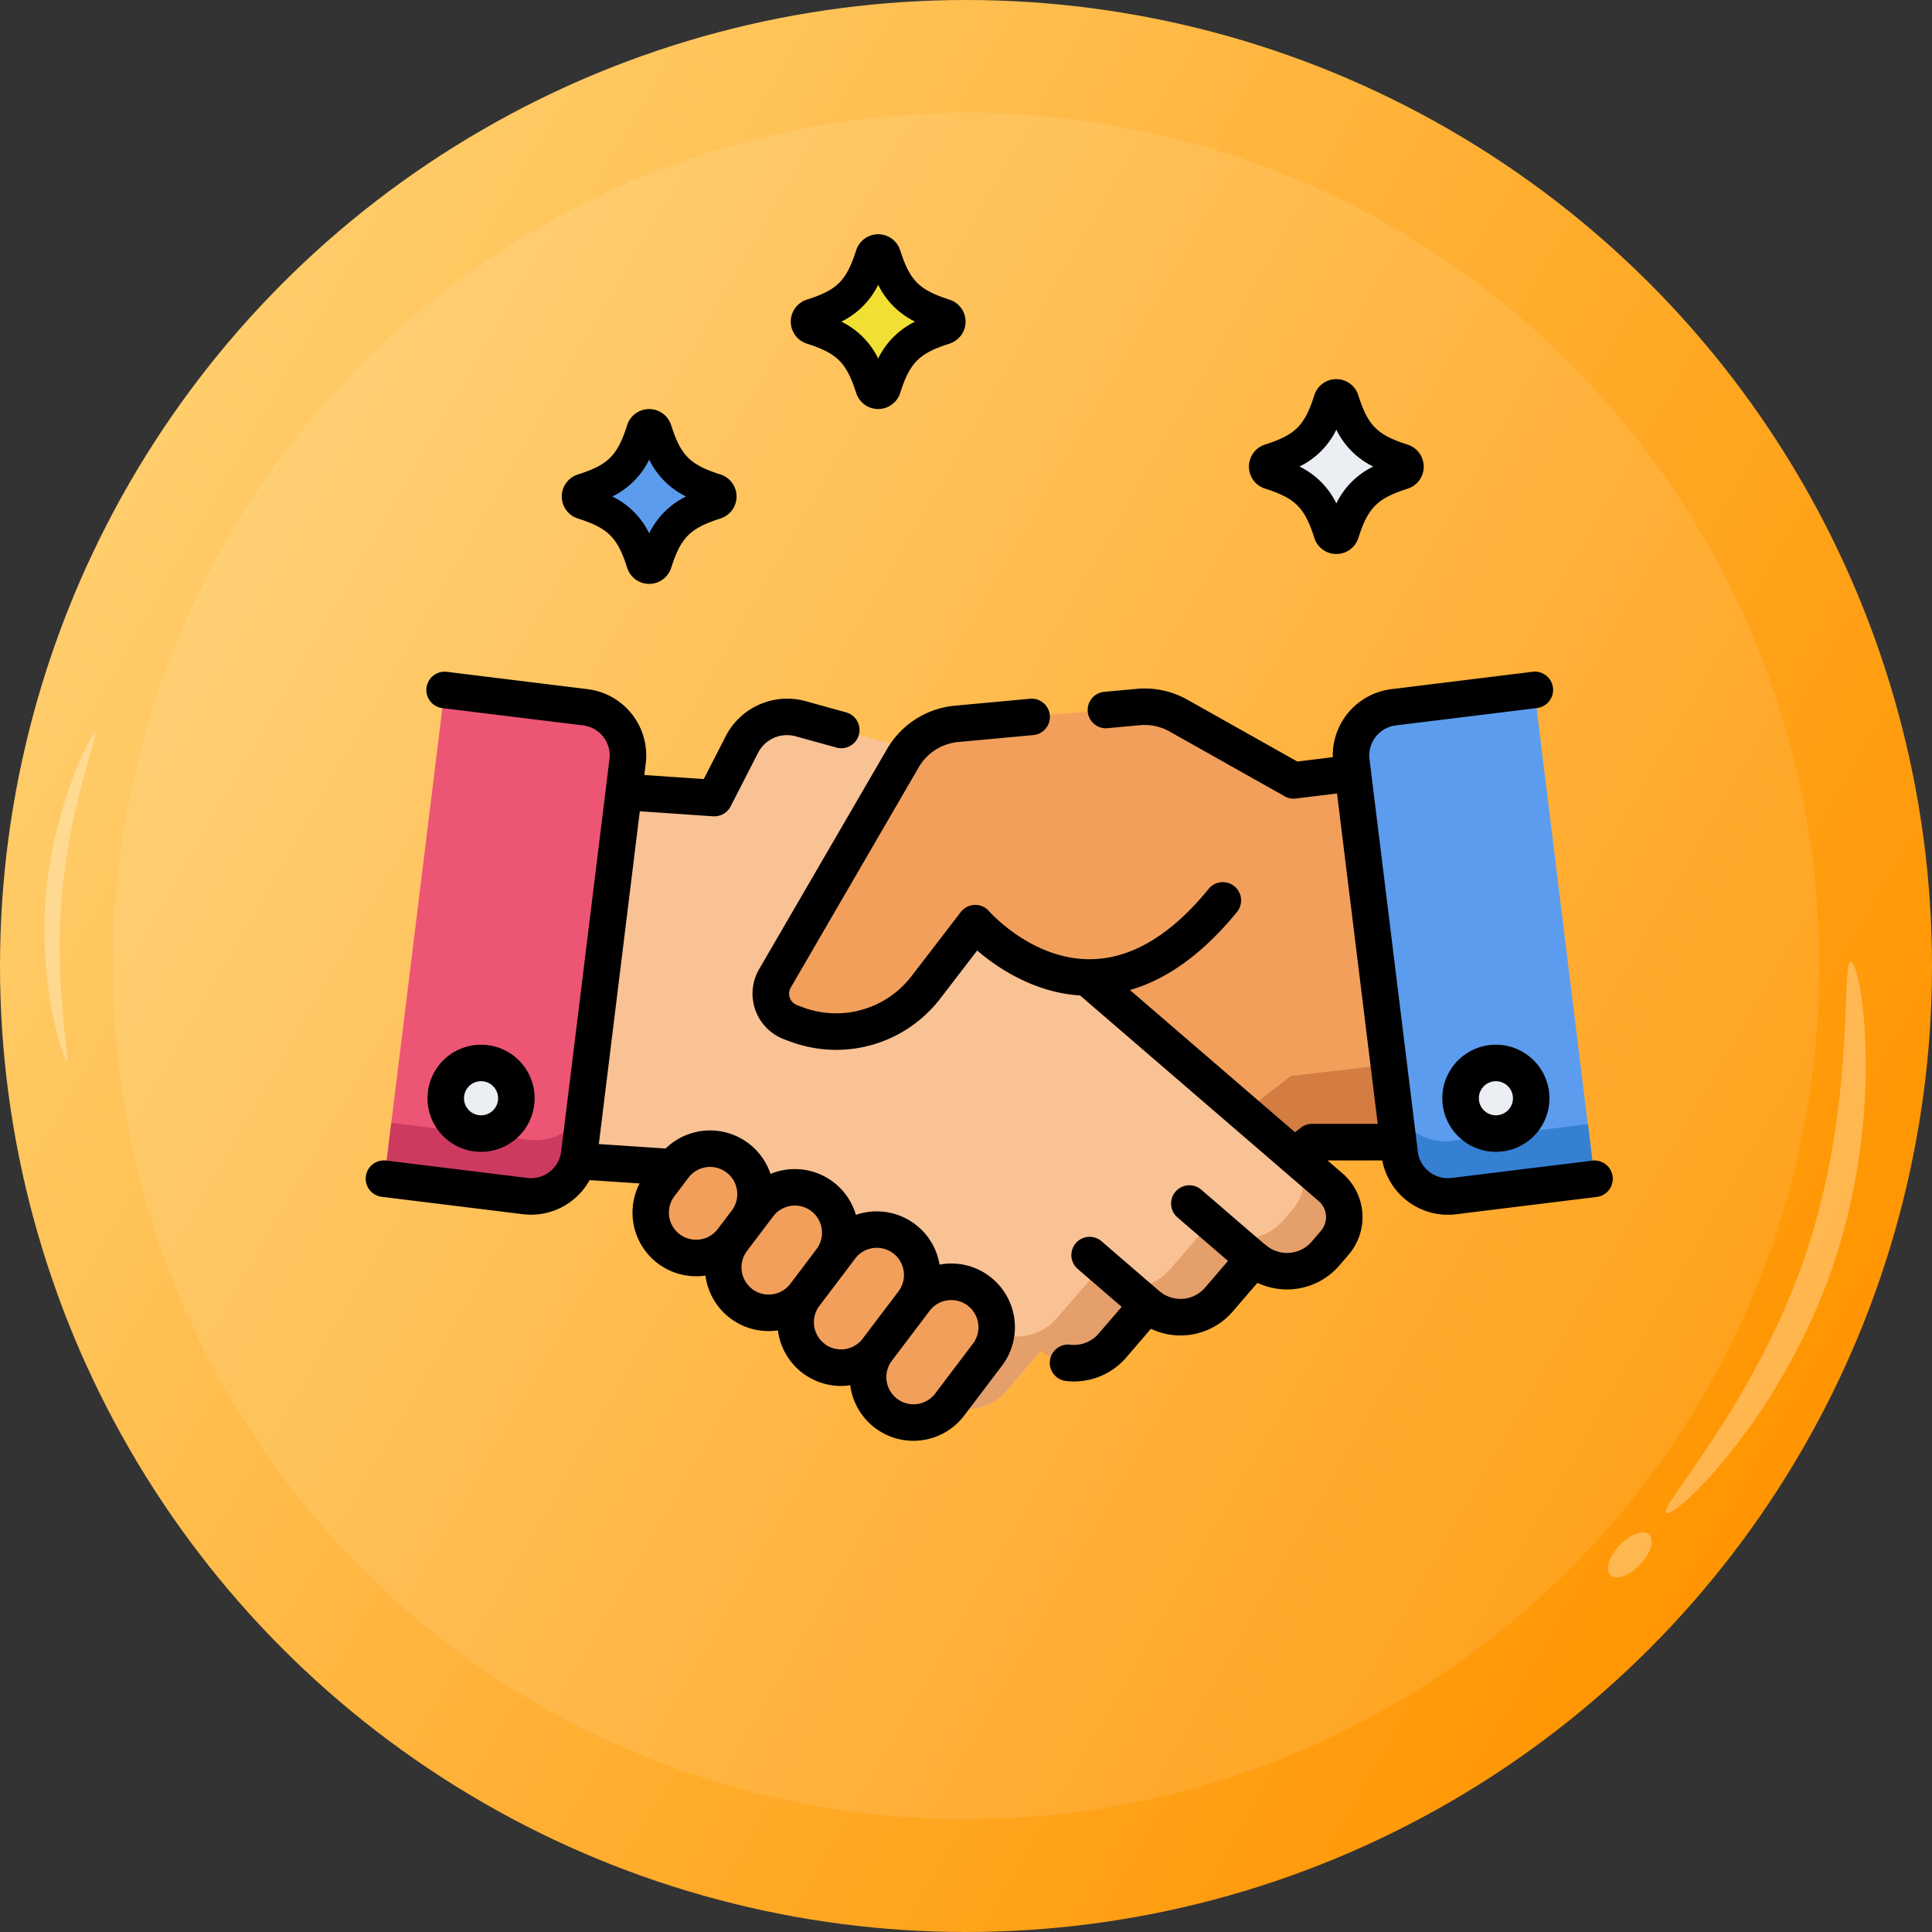 <svg xmlns="http://www.w3.org/2000/svg" xmlns:xlink="http://www.w3.org/1999/xlink" viewBox="0 0 1070.12 1070.12"><rect x="0" y="0" width="1070.12" height="1070.12" fill="#333333" stroke="none"/><defs><style>.cls-1{fill:url(#linear-gradient);}.cls-2,.cls-4{fill:#fff;}.cls-2{opacity:0.1;}.cls-3{opacity:0.3;}.cls-5{fill:#f29f5c;}.cls-6{fill:#d37d42;}.cls-7{fill:#f9c295;}.cls-8{fill:#e59f6a;}.cls-9{fill:#5c9cee;}.cls-10{fill:#3580d3;}.cls-11{fill:#ed5575;}.cls-12{fill:#cc3a60;}.cls-13{fill:#ebeef2;}.cls-14{fill:#f2df33;}</style><linearGradient id="linear-gradient" x1="71.61" y1="267.48" x2="998.51" y2="802.63" gradientUnits="userSpaceOnUse"><stop offset="0" stop-color="#ffcd6b"/><stop offset="1" stop-color="#ff9500"/></linearGradient></defs><title>b10</title><g id="Layer_2" data-name="Layer 2"><g id="Layer_1-2" data-name="Layer 1"><circle class="cls-1" cx="535.06" cy="535.06" r="535.06"/><circle class="cls-2" cx="535.06" cy="535.06" r="472.6"/><g class="cls-3"><path class="cls-4" d="M923.05,838.09c6,2,64.55-54.35,92.79-138.62s15.47-164.53,9.49-166.54,3.29,77.09-25,161.36S917.07,836.09,923.05,838.09Z"/></g><g class="cls-3"><ellipse class="cls-4" cx="902.76" cy="861.33" rx="15.57" ry="7.79" transform="translate(-343.69 918.17) rotate(-46.27)"/></g><g class="cls-3"><path class="cls-4" d="M37.06,587.69c1.86.16-7.15-41-2.82-91.26S54.61,406,52.75,405.81s-23,39.63-27.34,89.85S35.2,587.52,37.06,587.69Z"/></g><path class="cls-5" d="M766.88,570.7,749.34,428.21l-32.87,4.05v0l-63.72-35.86a38.34,38.34,0,0,0-22.36-4.77l-100.61,9.3a38.38,38.38,0,0,0-29.66,18.94L429.21,541.91a16.87,16.87,0,0,0,8.63,24.25l2.9,1.1a62.49,62.49,0,0,0,17.05,3.8l-9,7.83-18,15.66L379.7,638.17A21.83,21.83,0,0,0,377.58,669l5.18,5.94a28.08,28.08,0,0,0,39.6,2.71l19.55,22.41a28,28,0,0,0,39.6,2.7L501,725.17a28.08,28.08,0,0,0,39.62,2.72l10.61,9.17a28.07,28.07,0,0,0,39.62,2.72L605.3,727.2l121.23-94.42.14-.12,47.83,0Z"/><path class="cls-6" d="M714.92,596l-.13.12L593.56,690.49l-14.42,12.58a28.09,28.09,0,0,1-39.63-2.72l-10.61-9.17a28.08,28.08,0,0,1-39.62-2.72l-19.52-22.41a28,28,0,0,1-39.6-2.71l-19.54-22.41a28.07,28.07,0,0,1-34.77,1.65A21.83,21.83,0,0,0,377.58,669l5.19,5.94a28.07,28.07,0,0,0,39.6,2.71l19.54,22.41a28,28,0,0,0,39.6,2.7L501,725.17a28.08,28.08,0,0,0,39.62,2.72l10.61,9.17a28.09,28.09,0,0,0,39.63,2.72l14.42-12.58,121.23-94.42.13-.12,47.83,0-5.29-43Z"/><path class="cls-7" d="M737,657.59l-65-56L654,586l-12.93-11.13L585.48,527l6.42-54.63a37.7,37.7,0,0,0-27.39-40.73L443.37,398.1A28,28,0,0,0,411,412.33l-15.24,29.74-65.39-4.44L313.57,580.21l-7.28,62,63.65,4.23.13.12,133,114.62,14.49,12.51a28.08,28.08,0,0,0,39.61-2.95l19.39-22.5a28.08,28.08,0,0,0,39.61-2.94l19.39-22.52a28,28,0,0,0,39.59-2.93l19.42-22.52a28.07,28.07,0,0,0,39.58-2.92l5.15-6A21.84,21.84,0,0,0,737,657.59Z"/><path class="cls-8" d="M737,657.59l-19.79-17.06a23.18,23.18,0,0,1-1,29.08l-5.47,6.33a29.8,29.8,0,0,1-42,3.11L648.15,703a29.77,29.77,0,0,1-42,3.1L585.53,730a29.81,29.81,0,0,1-42,3.12L522.9,757a29.65,29.65,0,0,1-14.12,9.11l8.76,7.56a28.09,28.09,0,0,0,39.61-2.94l19.39-22.51a28.08,28.08,0,0,0,39.61-2.94l19.4-22.52a28,28,0,0,0,39.58-2.92l19.42-22.53a28.07,28.07,0,0,0,39.58-2.92l5.16-6A21.85,21.85,0,0,0,737,657.59Z"/><path class="cls-5" d="M373.26,646.26l-7.7,10.17a25.18,25.18,0,0,0,4.86,35.26h0a25.17,25.17,0,0,0,35.26-4.87l7.7-10.18a25.16,25.16,0,0,0-4.87-35.25h0A25.16,25.16,0,0,0,373.26,646.26Z"/><path class="cls-5" d="M420.19,667.66l-14.51,19.16a25.17,25.17,0,0,0,4.86,35.25h0a25.17,25.17,0,0,0,35.26-4.87L460.31,698a25.16,25.16,0,0,0-4.87-35.25h0A25.16,25.16,0,0,0,420.19,667.66Z"/><path class="cls-5" d="M465.57,691.09,445.8,717.2a25.17,25.17,0,0,0,4.86,35.25h0a25.17,25.17,0,0,0,35.26-4.87l19.77-26.11a25.16,25.16,0,0,0-4.87-35.25h0A25.16,25.16,0,0,0,465.57,691.09Z"/><path class="cls-5" d="M506.84,720l-20.92,27.62a25.18,25.18,0,0,0,4.86,35.26h0A25.17,25.17,0,0,0,526,778L547,750.34a25.16,25.16,0,0,0-4.87-35.25h0A25.16,25.16,0,0,0,506.84,720Z"/><path class="cls-5" d="M716.48,432.24l-63.72-35.86a38.34,38.34,0,0,0-22.36-4.77l-100.61,9.3a38.38,38.38,0,0,0-29.66,18.94L429.21,541.91a16.87,16.87,0,0,0,8.63,24.25l2.9,1.1A63.06,63.06,0,0,0,513,546.69l27.17-35.36S605.5,587,677.4,498.64"/><path class="cls-9" d="M849.86,382.17,883.18,652.9l-77.93,9.6a26.87,26.87,0,0,1-30-23.39L748.54,421.72a26.87,26.87,0,0,1,23.38-30Z"/><path class="cls-10" d="M804,631.94a29.45,29.45,0,0,1-32.33-22.72l3.68,29.89a26.87,26.87,0,0,0,30,23.39l77.93-9.6-3.72-30.25Z"/><path class="cls-11" d="M246.26,382.17,212.93,652.9l77.94,9.6a26.87,26.87,0,0,0,29.95-23.39l26.76-217.39a26.87,26.87,0,0,0-23.39-30Z"/><path class="cls-12" d="M292.7,631.27l-75.95-9.35-3.82,31,77.94,9.6a26.87,26.87,0,0,0,29.95-23.39l2.83-23A31.58,31.58,0,0,1,292.7,631.27Z"/><circle class="cls-13" cx="828.57" cy="608.32" r="19.55"/><circle class="cls-13" cx="266.46" cy="608.32" r="19.55"/><path d="M548.19,707a35.16,35.16,0,0,0-27.77-6.54,35.28,35.28,0,0,0-46.34-27.55,35.23,35.23,0,0,0-47.3-22.68,35.29,35.29,0,0,0-58.09-14.08l-37-2.46,22.69-184.33L395,452.15q.35,0,.69,0a10.13,10.13,0,0,0,9-5.5l15.23-29.74a18,18,0,0,1,20.73-9.09l22.63,6.25a10.11,10.11,0,1,0,5.39-19.49l-22.62-6.26A38.3,38.3,0,0,0,402,407.71l-12.2,23.81-32.91-2.24.78-6.33a37,37,0,0,0-32.19-41.23l-77.93-9.59A10.12,10.12,0,1,0,245,392.21L323,401.8a16.75,16.75,0,0,1,14.58,18.68l-26.76,217.4a16.79,16.79,0,0,1-18.68,14.58l-77.93-9.6a10.12,10.12,0,1,0-2.47,20.08l77.93,9.6a38.79,38.79,0,0,0,4.54.27,37.09,37.09,0,0,0,32.37-19.15l27.7,1.84a35.24,35.24,0,0,0,36.2,51.07l.31-.05c0,.1,0,.21,0,.31a35.23,35.23,0,0,0,34.9,30.44,35.94,35.94,0,0,0,5.19-.39,35.23,35.23,0,0,0,34.93,30.78,34.45,34.45,0,0,0,5.18-.4c0,.11,0,.23,0,.34a35.28,35.28,0,0,0,63.07,16.47L555,756.45A35.32,35.32,0,0,0,548.19,707Zm-160.52-20.5a15,15,0,0,1-14.05-24l7.7-10.17a15.05,15.05,0,1,1,24,18.17l-7.71,10.17A14.94,14.94,0,0,1,387.67,686.53Zm29,27.48a15.06,15.06,0,0,1-2.91-21.09l7.7-10.17h0l6.8-9a15.05,15.05,0,1,1,24,18.18L437.73,711.1A15.07,15.07,0,0,1,416.65,714Zm40.12,30.38a15,15,0,0,1-2.91-21.08h0l14.51-19.16h0l5.26-7a15.05,15.05,0,0,1,24,18.17l-19.78,26.12h0A15.07,15.07,0,0,1,456.77,744.39Zm82.12-.15L518,771.86a15,15,0,1,1-24-18.17l19.77-26.11h0l1.13-1.51a15.05,15.05,0,1,1,24,18.18Z"/><path d="M893.22,651.67a10.1,10.1,0,0,0-11.27-8.8L804,652.46a16.77,16.77,0,0,1-18.68-14.58l-.8-6.49h0l-.18-1.51-25.78-209.4a16.75,16.75,0,0,1,14.58-18.68l77.93-9.59a10.12,10.12,0,1,0-2.47-20.08l-77.93,9.6a37,37,0,0,0-32.45,37.66l-19.65,2.42-60.86-34.24a48.32,48.32,0,0,0-28.25-6h-.06l-18.32,1.69A10.12,10.12,0,0,0,613,403.38l18.37-1.7a28.14,28.14,0,0,1,16.47,3.51l63.1,35.51a10.13,10.13,0,0,0,6.81,1.6l22.82-2.81,16.75,136,5.79,47-36.41,0a10.1,10.1,0,0,0-6.61,2.46l-2.81,2.19-91.41-78.78c20.89-6,40.8-20.53,59.42-43.39a10.12,10.12,0,0,0-15.69-12.78c-20.8,25.56-42.68,38.71-65,39.1C572,532,548.06,505,547.84,504.72a10.11,10.11,0,0,0-15.67.45L505,540.53a52.65,52.65,0,0,1-60.69,17.27l-2.9-1.1A6.76,6.76,0,0,1,438,547l70.91-122.06A28.35,28.35,0,0,1,530.72,411l42-3.88A10.11,10.11,0,0,0,570.84,387l-42,3.88a48.6,48.6,0,0,0-37.47,23.93L420.47,536.83a27,27,0,0,0,13.79,38.8l2.9,1.09a73.77,73.77,0,0,0,26.07,4.79A72.76,72.76,0,0,0,521,552.85l20.27-26.38c10.86,9.36,31.13,23.23,57,24.93L730.39,665.25a11.72,11.72,0,0,1,1.24,16.54l-5.15,6a18,18,0,0,1-25.34,1.86,10,10,0,0,0-1.32-1L665.53,659.1a10.12,10.12,0,1,0-13.21,15.33l27.87,24L667.47,713.2a17.92,17.92,0,0,1-25.32,1.88A1.58,1.58,0,0,0,642,715l-31.86-27.47a10.11,10.11,0,1,0-13.21,15.32l24.34,21-12.78,14.85a18,18,0,0,1-15.73,6.12,10.11,10.11,0,1,0-2.36,20.09,37.4,37.4,0,0,0,4.48.27,38.21,38.21,0,0,0,28.93-13.27L637.48,736a38.15,38.15,0,0,0,45.32-9.57l13.69-15.89A38.29,38.29,0,0,0,741.8,701l5.15-6a32,32,0,0,0-3.35-45.08l-8.3-7.15,30.34,0a37.05,37.05,0,0,0,36.3,30.08,39,39,0,0,0,4.55-.28l77.93-9.6A10.11,10.11,0,0,0,893.22,651.67Z"/><path d="M828.57,578.65a29.67,29.67,0,1,0,29.66,29.67A29.7,29.7,0,0,0,828.57,578.65Zm0,39.11a9.44,9.44,0,1,1,9.44-9.44A9.45,9.45,0,0,1,828.57,617.76Z"/><path d="M296.13,608.32A29.67,29.67,0,1,0,266.46,638,29.7,29.7,0,0,0,296.13,608.32Zm-39.11,0a9.44,9.44,0,1,1,9.44,9.44A9.45,9.45,0,0,1,257,608.32Z"/><path class="cls-14" d="M523.12,181.54c-19.61,6.28-27,13.71-33.32,33.31a3.55,3.55,0,0,1-6.77,0c-6.28-19.61-13.71-27-33.32-33.31a3.56,3.56,0,0,1,0-6.78c19.61-6.27,27-13.7,33.32-33.31a3.56,3.56,0,0,1,6.77,0c6.28,19.61,13.71,27,33.32,33.31A3.56,3.56,0,0,1,523.12,181.54Z"/><path d="M446.9,190.33c16.83,5.39,21.94,10.5,27.33,27.34a12.8,12.8,0,0,0,24.37,0c5.39-16.84,10.5-21.95,27.33-27.34h0a12.79,12.79,0,0,0,0-24.36c-16.83-5.39-21.94-10.5-27.33-27.34a12.8,12.8,0,0,0-24.37,0c-5.39,16.84-10.5,22-27.33,27.34a12.79,12.79,0,0,0,0,24.36Zm39.52-32.59a44.27,44.27,0,0,0,20.41,20.41,44.39,44.39,0,0,0-20.42,20.41A44.32,44.32,0,0,0,466,178.15,44.34,44.34,0,0,0,486.42,157.74Z"/><path class="cls-9" d="M396.28,278.39c-19.61,6.28-27,13.7-33.31,33.31a3.56,3.56,0,0,1-6.78,0c-6.28-19.61-13.71-27-33.31-33.31a3.56,3.56,0,0,1,0-6.78c19.61-6.28,27-13.7,33.31-33.31a3.56,3.56,0,0,1,6.78,0c6.27,19.61,13.7,27,33.31,33.31A3.56,3.56,0,0,1,396.28,278.39Z"/><path d="M320.06,287.18c16.84,5.39,21.95,10.5,27.34,27.33a12.73,12.73,0,0,0,12.17,8.89h0a12.75,12.75,0,0,0,12.18-8.88c5.39-16.84,10.5-21.95,27.33-27.34a12.79,12.79,0,0,0,0-24.36c-16.84-5.39-22-10.5-27.34-27.34a12.75,12.75,0,0,0-12.18-8.89h0a12.75,12.75,0,0,0-12.17,8.89c-5.39,16.84-10.5,22-27.34,27.34a12.79,12.79,0,0,0,0,24.36Zm39.52-32.59A44.27,44.27,0,0,0,380,275a44.27,44.27,0,0,0-20.41,20.41A44.34,44.34,0,0,0,339.16,275,44.29,44.29,0,0,0,359.58,254.59Z"/><path class="cls-13" d="M776.89,261.83c-19.61,6.28-27,13.71-33.31,33.31a3.56,3.56,0,0,1-6.78,0c-6.28-19.61-13.7-27-33.31-33.31a3.56,3.56,0,0,1,0-6.78c19.61-6.27,27-13.7,33.31-33.31a3.56,3.56,0,0,1,6.78,0c6.27,19.61,13.7,27,33.31,33.31A3.56,3.56,0,0,1,776.89,261.83Z"/><path d="M700.67,270.62c16.84,5.39,22,10.5,27.34,27.34a12.75,12.75,0,0,0,12.18,8.89h0A12.75,12.75,0,0,0,752.37,298c5.39-16.84,10.5-21.94,27.34-27.33h0a12.8,12.8,0,0,0,0-24.37c-16.84-5.39-22-10.5-27.34-27.33A12.75,12.75,0,0,0,740.19,210h0A12.74,12.74,0,0,0,728,218.93c-5.39,16.83-10.5,21.94-27.34,27.33a12.79,12.79,0,0,0,0,24.36ZM740.19,238a44.27,44.27,0,0,0,20.41,20.41,44.32,44.32,0,0,0-20.41,20.41,44.32,44.32,0,0,0-20.41-20.41A44.27,44.27,0,0,0,740.19,238Z"/></g></g></svg>